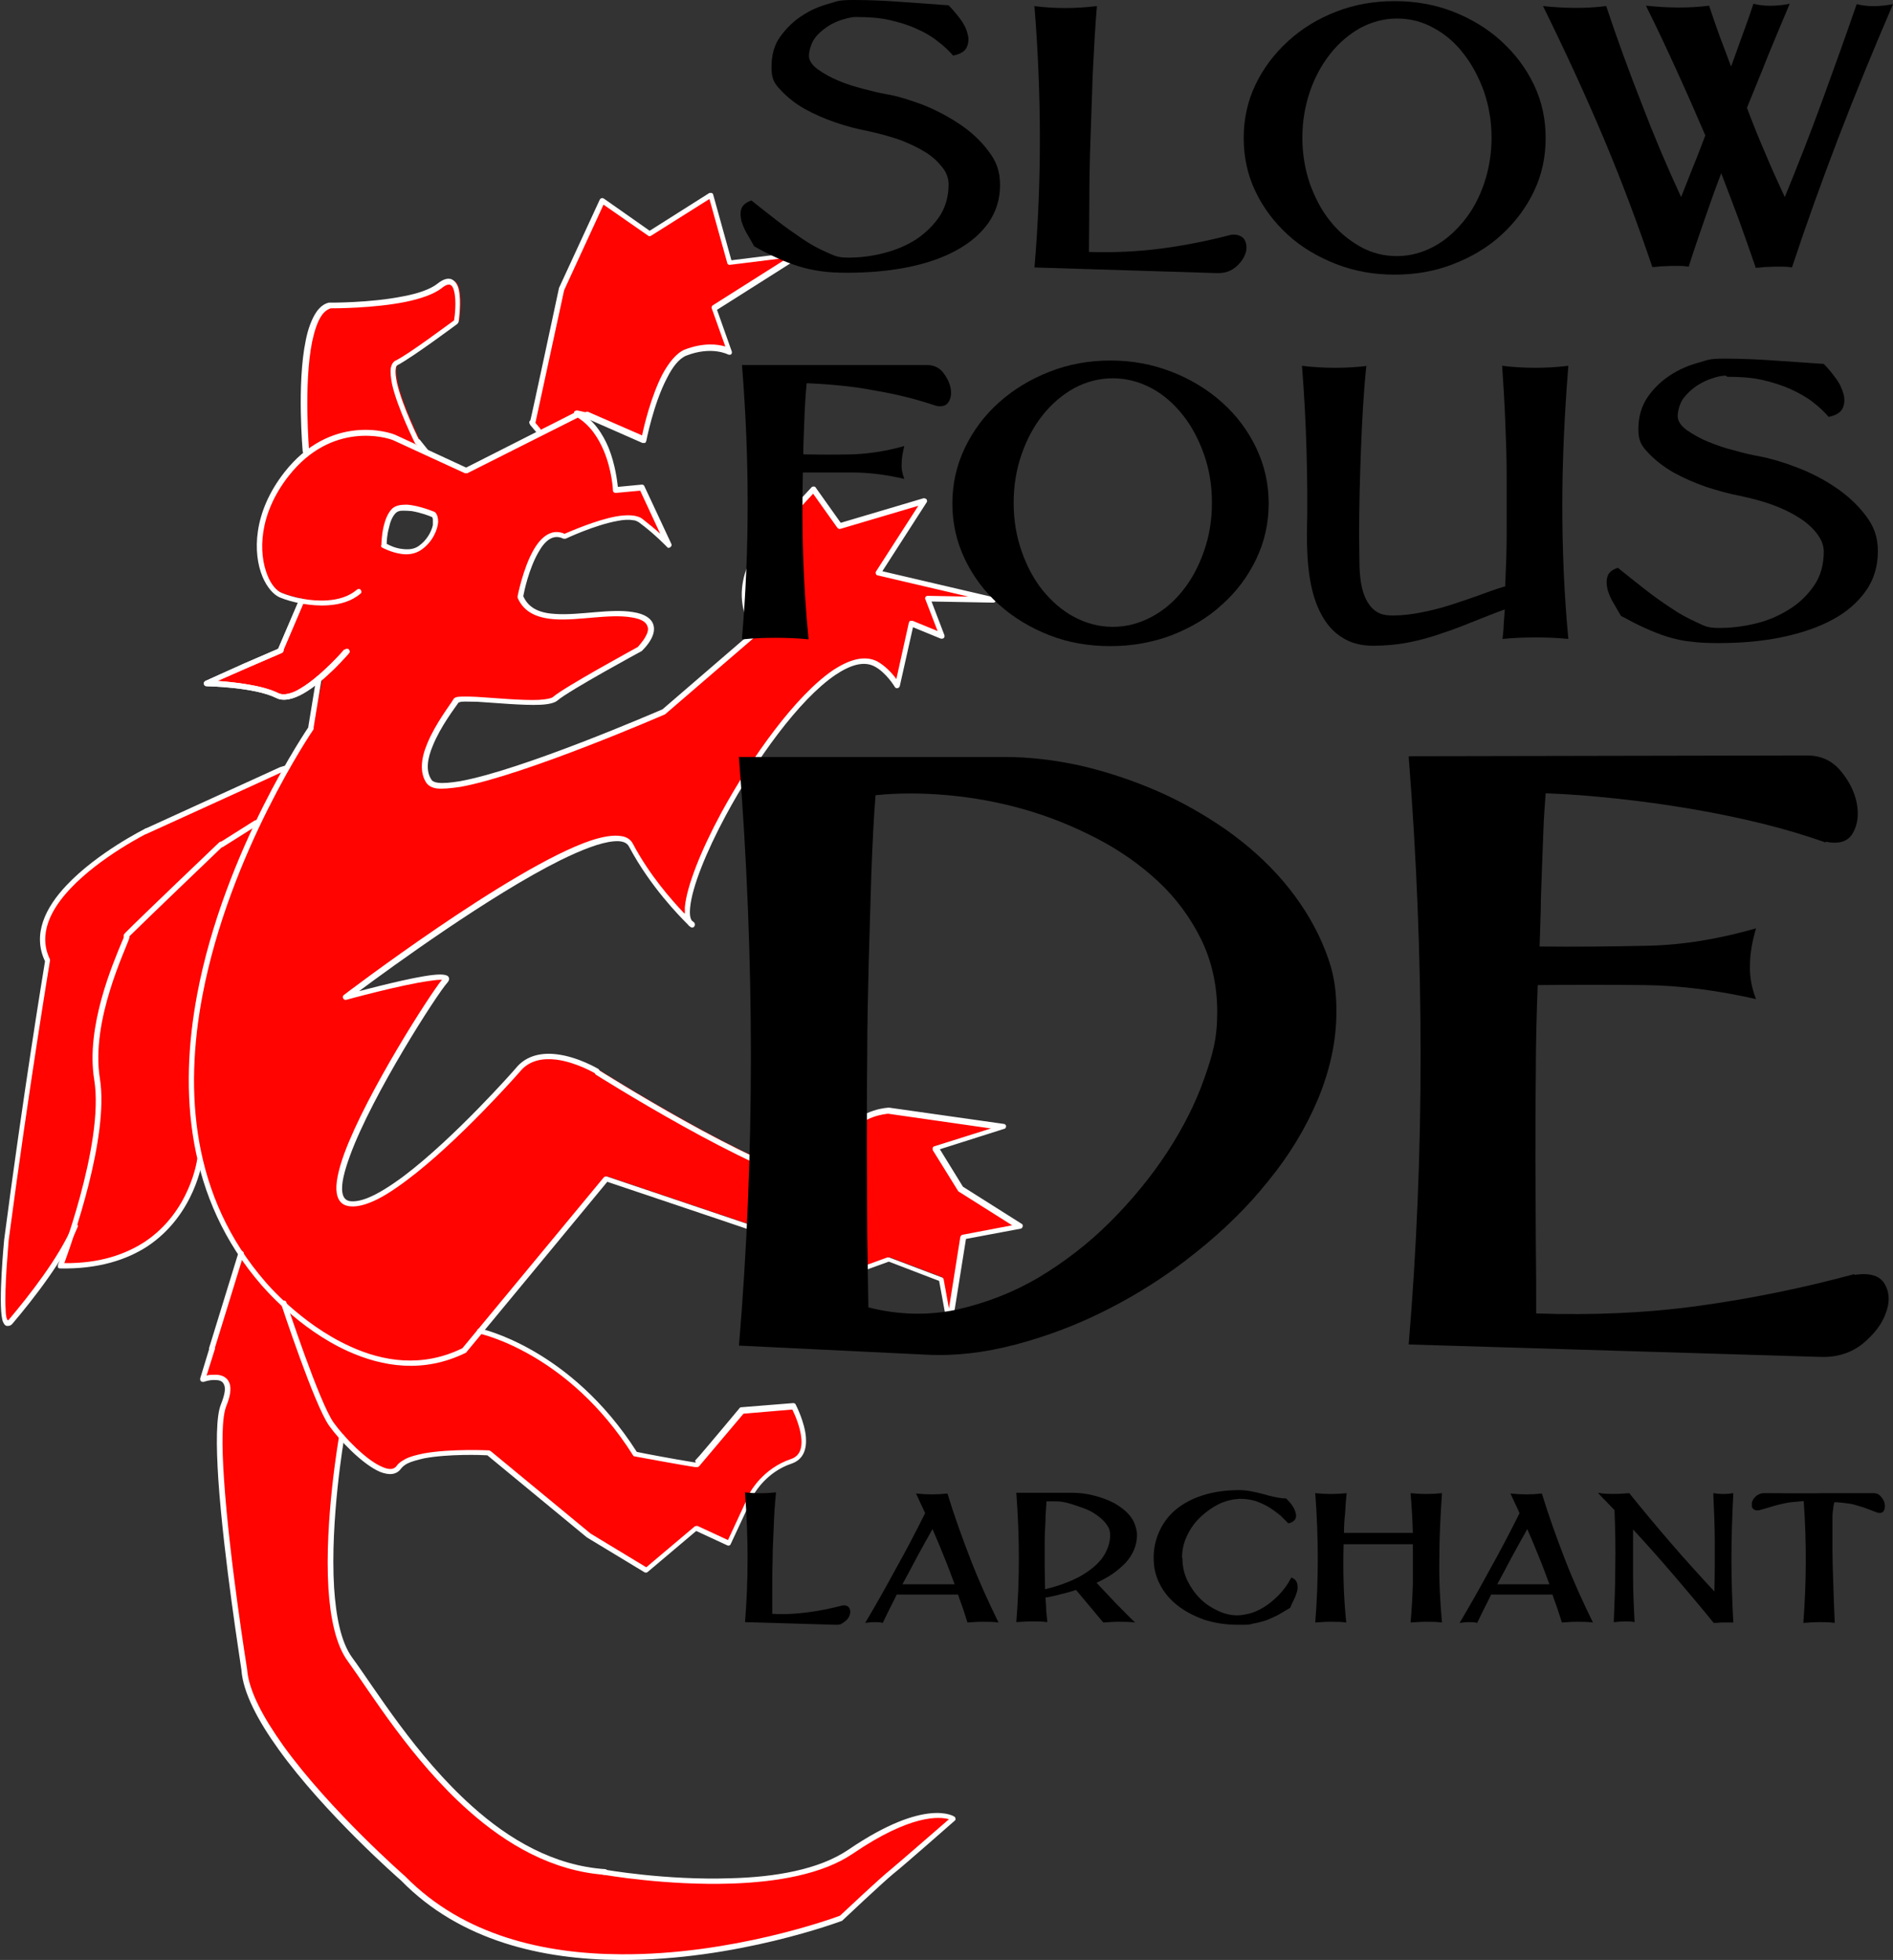 <?xml version="1.0" encoding="UTF-8"?>
<svg id="Layer_1" xmlns="http://www.w3.org/2000/svg" version="1.1" viewBox="0 0 500.3 518.1">
  <rect x="0" y="0" width="500.3" height="518.1" fill="#333333" stroke="none"/>
  <!-- Generator: Adobe Illustrator 29.0.1, SVG Export Plug-In . SVG Version: 2.1.0 Build 192)  -->
  <defs>
    <style>
      .st0 {
        fill: #fff;
      }

      .st0, .st1 {
        fill-rule: evenodd;
      }

      .st1 {
        fill: #ff0400;
      }
    </style>
  </defs>
  <path class="st1" d="M76.2,202.6c3.8-6.7,6.5-10.7,6.5-10.7l2.6-12.8c-1.4,1.7-8.6,5.9-11.6,4.3-5.9-3-18.7-3.2-18.7-3.2l10.2-4.6,9.4-4.1,5.6-13.2c-2.2-.4-4.2-1-5.8-1.6-5.1-2.1-10.2-17.1,1.6-32.1,1.9-2.4,3.8-4.2,5.7-5.7h-.2s-3.1-36.1,6.4-38.5c0,0,22.3.2,29-5.1,6.7-5.3,4.5,9.4,4.5,9.4,0,0-11.8,8.8-15.7,10.9-4,2.1,5.4,21,5.4,21l2,2.5c5,2.3,10.3,4.8,10.3,4.8l19.4-9.8-1.6-2.4c.3-.9,7.6-35.2,7.6-35.2l10.8-23.4,12.5,8.7,16.2-10.3,5,17.9,18.5-2.3-22.6,14.3,4.1,11.6s-4.5-2.5-11.6.2c-7.1,2.7-11.1,23.1-11.1,23.1l-15-6.6h-1.7c8.4,5.7,9,19.4,9,19.4l7-.6,7.1,15.2s-3.2-3.4-7.5-6.5c-4.3-3.2-20.1,4.2-20.1,4.2-8-4-11.7,15.8-11.7,15.8,3.9,9.4,19.8,3.1,29.6,4.8,9.8,1.7,2.1,9,2.1,9,0,0-19.2,10.5-22.4,13.2-3.1,2.7-25.3-1.2-26.3.6-1,1.8-11.7,14.9-7.1,21.4,4.6,6.5,62-18.5,62-18.5l24.5-21.1c-8.4-12.3,2.6-24.2,2.6-24.2l12.5-13.5,6.9,9.7,22.4-6.6-12.3,19,30.4,7.1-17.4-.3,3.8,9.8-8.1-3.4-3.7,16.4s-2.4-4-5.8-5.8c-16.2-8.3-55.5,59.5-49,68.5.4.4.6.6.6.6-.2-.2-.5-.4-.6-.6-2.2-2.2-9.9-9.9-15.4-20.3-6.5-12.3-75.3,40.1-75.3,40.1,0,0,29.7-8.1,26.1-4.3-3.6,3.8-37.3,56.7-25.4,58.8,12,2.1,44.7-35.3,44.7-35.3,6.7-8.3,21,.4,21,.4,0,0,65,41.1,64,25.9-1-15.2,12.9-15.7,12.9-15.7l30.3,4.4-17.9,5.6,6.7,10.8,15.6,9.9-14.8,2.8-3.7,23-2.2-11.8-14-5.3-31.4,11.4s18.3-12.1,17.8-12.2c-.4-.1-61.1-20.6-61.1-20.6l-33.5,40.5c3.8,1,25.5,7.6,41.3,32.7,0,0,16,3,16.3,2.9.3-.1,12-14.2,12-14.2l13.7-1.1s6.4,12.1-.6,14.5c-7.1,2.4-10.3,8.4-10.3,8.4l-6.2,13.3-8.6-4-13.2,11.2-15.2-9.2-26.5-21.9s-20.3-1.1-23.7,3.7c-2.8,4-10.6-2.7-15.3-8.2h0s-8,44.9,2.2,58.8c10.2,13.9,33,53.8,67.4,56.2,0,0,45.3,8.1,65.2-5.4,19.9-13.5,27.1-8.7,27.1-8.7,0,0-13.4,11.8-16.3,14.1-2.9,2.3-13.5,12.3-13.5,12.3,0,0-77,29.1-115.7-10.6,0,0-40.6-35.5-42-55.3,0,0-9.6-59.7-5.5-69.9,4.2-10.2-5.6-6.8-5.6-6.8l2.5-8.2,7.7-25h0c-5.4-8-8.8-16.5-10.9-25.1v.5c0,0-3.7,28.8-36.9,28,0,0,2.2-5.7,4.6-13.6l-1.5,3.2c-3.5,8.3-12.1,19.3-17.5,25.8-.4,1-1.6-2.4-1.4-6.2.5-9.8,1.5-16,1.5-16,5.3-40.2,10.9-73.8,10.9-73.8-8.4-17.2,26-34.2,26-34.2l37.2-17h0ZM101.9,144s5.7,3.3,9.5.6c3.8-2.7,4.9-7.6,3.5-8.8,0,0-7.9-3.4-10.4-.9-2.6,2.4-2.6,9.2-2.6,9.2h0Z"/>
  <path class="st0" d="M74.8,172.1l5.5-12.9c.2-.4,0-.8-.4-.9-.4-.2-.8,0-.9.4l-5.5,12.9c-.2.4,0,.8.4.9.4.2.8,0,.9-.4h0Z"/>
  <polygon class="st0" points="80.3 159.2 79 158.7 73.5 171.5 74.8 172.1 80.3 159.2 80.3 159.2"/>
  <path class="st0" d="M219.9,332.2c-3.8,2.7-16.8,11.4-16.8,11.4-.3.2-.4.6-.2.9.2.3.5.5.9.3l31.1-11.3,13.3,5.1,2.1,11.4c0,.3.4.6.7.6.3,0,.6-.3.7-.6l3.6-22.5,14.4-2.7c.3,0,.5-.3.6-.6,0-.3,0-.6-.3-.7l-15.5-9.8-6.1-9.9,17-5.4c.3,0,.5-.4.5-.7s-.3-.6-.6-.6l-30.3-4.3s0,0-.1,0c0,0-7.2.2-11.1,5.9-1.7,2.4-2.8,5.8-2.5,10.6,0,.7,0,1.3-.4,1.7-.4.5-.9.7-1.7.9-.9.1-2.1,0-3.4-.1-16.1-2.7-57.5-28.9-57.5-28.9-.3-.2-.8-.1-1,.2-.2.3-.1.8.2,1,0,0,41.8,26.4,58,29.1,1.8.3,3.3.3,4.5,0,.9-.2,1.5-.7,2-1.3.5-.6.7-1.5.6-2.6-.3-4.4.7-7.5,2.2-9.6,3.3-4.8,9.3-5.2,9.9-5.3,0,0,27.2,3.9,27.2,3.9l-14.9,4.7c-.2,0-.4.2-.5.4,0,.2,0,.4,0,.6l6.7,10.8c0,0,.1.2.2.2l14.1,8.9-13.1,2.5c-.3,0-.5.3-.6.6l-3,18.9-1.4-7.7c0-.2-.2-.4-.4-.5l-14-5.3c-.2,0-.3,0-.5,0l-25.8,9.4c4.6-3.1,10.9-7.3,12.6-8.6.4-.3.6-.5.6-.6.1-.3,0-.5,0-.6,0-.2-.2-.3-.4-.4-.4-.1-61.1-20.6-61.1-20.6-.3,0-.6,0-.8.2l-37.4,45.2c-10.6,5.2-21,3.5-29.7-.5-13.2-6-22.4-17.1-22.4-17.1,0,0,0,0,0,0-19.5-22.5-21.4-50.3-16.6-75.6,7.2-38,29.3-70.3,29.3-70.3.2-.3.1-.8-.2-1-.3-.2-.8-.1-1,.2,0,0-22.3,32.5-29.5,70.8-4.8,25.6-2.9,53.9,17,76.8.3.3,9.6,11.5,22.9,17.5,9.1,4.1,19.9,5.9,31.1.4,0,0,.2-.1.2-.2,0,0,33.6-40.6,37.2-45,5.1,1.7,51.4,17.3,59.5,20.1h0Z"/>
  <path class="st0" d="M82.9,192.2l2.1-12.8c0-.4-.2-.8-.6-.8-.4,0-.8.2-.8.6l-2.1,12.8c0,.4.2.8.6.8.4,0,.8-.2.8-.6h0Z"/>
  <path class="st0" d="M180.7,241.3c-3.2-3.4-9-9.9-13.4-18.2-.6-1.2-1.7-1.9-3.2-2.1-2-.3-4.7.1-8,1.2-21,7.1-65.2,40.8-65.2,40.8-.3.2-.4.6-.2.9.1.3.5.5.8.4,0,0,14.5-4,22-5,1.2-.2,2.3-.3,3-.3,0,0,.2,0,.3,0-3,3.6-19.8,29.7-25.8,45.9-1.6,4.4-2.4,8.1-2,10.5.3,1.9,1.3,3.1,3,3.4,1.5.3,3.4,0,5.5-.8,3-1.1,6.4-3.3,10-6,13.8-10.3,29.9-28.7,29.9-28.7,0,0,0,0,0,0,2.5-3.1,6.1-3.6,9.6-3.2,5.4.7,10.4,3.7,10.4,3.7.3.2.8,0,1-.2.2-.3,0-.8-.2-1,0,0-5.3-3.2-11-3.9-3.9-.5-8.1.2-10.9,3.7-.4.5-16.2,18.4-29.6,28.5-3.5,2.6-6.8,4.7-9.6,5.8-1.8.7-3.4,1-4.7.8-1.1-.2-1.7-1-1.9-2.2-.4-2.2.5-5.7,2-9.8,6-16.4,23.2-43,25.7-45.7.6-.7.6-1.2.3-1.6-.1-.2-.3-.3-.6-.4-.3-.1-.9-.2-1.6-.2-4.3,0-15.6,2.9-21.4,4.4,8.6-6.4,34.7-25.4,53.2-34.6,5.7-2.8,10.6-4.7,14.1-5,2-.2,3.5.2,4.1,1.5,5.6,10.5,13.3,18.3,15.5,20.5.2.3.5.5.8.7.3.2.7.1.9-.2.2-.3.2-.7,0-1,0,0-.2-.2-.6-.5-.2-.2-.3-.5-.4-.8-.2-.7-.2-1.6-.1-2.7.5-5.4,4.2-14.6,9.4-24.3,7.9-14.7,19.4-30.7,29-37.2,3.9-2.6,7.4-3.7,10.2-2.3,3.2,1.6,5.5,5.5,5.5,5.5.1.2.4.4.7.3.3,0,.5-.3.6-.5l3.5-15.6,7.3,3c.3.1.6,0,.8-.1.2-.2.3-.5.2-.8l-3.4-8.9,16.3.3c.4,0,.7-.3.7-.6,0-.4-.2-.7-.5-.8l-29.5-6.9,11.7-18.2c.2-.2.1-.6,0-.8-.2-.2-.5-.3-.8-.3l-21.9,6.5-6.6-9.3c-.1-.2-.3-.3-.5-.3-.2,0-.4,0-.6.2l-12.5,13.5s-11.1,12-3,24.6l-23.9,20.6c-2.1.9-37,16-53.5,19-2.5.4-4.5.6-5.9.4-.7-.1-1.3-.3-1.6-.7-1.7-2.4-1.1-5.8.3-9.1,2.1-5.2,6-10.2,6.8-11.4,0,0,.4-.1.7-.2,1-.1,2.4,0,4.2,0,5,.3,12.1,1,16.7.8,2.2-.1,3.8-.5,4.5-1.1,3.1-2.7,22.3-13.1,22.3-13.1,0,0,.1,0,.1-.1,0,0,1.5-1.4,2.4-3.1.7-1.3,1-2.7.5-4-.5-1.3-2-2.6-5.3-3.1-5.9-1-14,.9-20.4.5-3.9-.2-7.1-1.3-8.6-4.7.2-1.2,1.5-7.3,4-11.6,1.6-2.9,3.8-5,6.6-3.6.2,0,.4,0,.6,0,0,0,7.6-3.6,13.7-4.7,1.5-.3,2.9-.4,4-.2.7,0,1.2.3,1.7.6,4.2,3.1,7.4,6.5,7.4,6.5.2.3.6.3.9,0,.3-.2.4-.6.2-.9l-7.1-15.2c-.1-.3-.4-.4-.7-.4l-6.3.6c-.2-1.7-.7-5.9-2.4-10.2-1.5-3.7-4-7.5-7.8-9.7-.2-.1-.5-.1-.7,0l-29.2,14.8c-2.3-1.1-16.9-7.8-18.6-8.6-1.9-.9-17.3-5.6-29.4,9.8-8.4,10.7-8.4,21.5-5.8,27.7,1.2,2.8,2.9,4.7,4.5,5.4,3.1,1.3,8.1,2.4,12.8,2.1,3.2-.2,6.3-1.1,8.6-3.1.3-.2.3-.7,0-1-.2-.3-.7-.3-1,0-2.1,1.8-4.9,2.6-7.8,2.8-4.5.3-9.2-.8-12.1-2-1.4-.6-2.8-2.3-3.7-4.6-2.4-5.9-2.4-16.1,5.6-26.3,11.4-14.5,25.9-10.2,27.7-9.4,1.9.9,18.9,8.7,18.9,8.7.2,0,.4,0,.6,0l29.2-14.7c3.4,2.1,5.5,5.5,6.9,8.8,2.2,5.3,2.4,10.4,2.4,10.4,0,.2,0,.4.2.5.1.1.3.2.5.2l6.5-.6,5.3,11.4c-1.3-1.2-3-2.6-4.8-4-1.4-1-3.9-1.1-6.8-.6-5.5,1-12.2,4-13.7,4.6-3.4-1.5-6.2.8-8.2,4.3-2.8,4.9-4.2,12.2-4.2,12.2,0,.1,0,.3,0,.4,1.7,4,5.4,5.4,9.9,5.7,6.3.4,14.4-1.5,20.2-.5,2.6.4,3.8,1.2,4.2,2.3.4.9,0,1.9-.5,2.8-.7,1.3-1.8,2.4-2,2.7-1.4.8-19.4,10.6-22.4,13.2-.2.2-.5.3-.9.4-.7.2-1.7.3-2.8.4-4.6.2-11.6-.5-16.6-.8-2.2-.1-4-.1-4.9,0-.7.1-1.1.4-1.2.7-.6,1.1-4.7,6.3-6.9,11.7-1.6,3.8-2.1,7.7-.1,10.5.5.6,1.3,1.1,2.5,1.3,1.5.2,3.7,0,6.4-.4,17.1-3.1,53.9-19.1,53.9-19.1,0,0,.1,0,.2-.1l24.5-21.1c.3-.2.3-.6.1-.9-8.1-11.9,2.6-23.4,2.6-23.4l11.9-12.9,6.4,9c.2.2.5.4.8.3l20.6-6.1-11.2,17.4c-.1.2-.1.4,0,.6,0,.2.3.4.5.4l23.9,5.6-10.7-.2c-.2,0-.5.1-.6.3-.1.2-.2.4,0,.7l3.2,8.3-6.6-2.7c-.2,0-.4,0-.6,0-.2,0-.3.3-.4.5l-3.3,14.9c-1-1.4-2.9-3.5-5.1-4.7-3.2-1.6-7.2-.6-11.7,2.4-9.7,6.6-21.4,22.8-29.5,37.7-5.4,10-9.1,19.4-9.6,24.9,0,.6,0,1.2,0,1.7h0Z"/>
  <path class="st0" d="M91,171.7s-6,7-11.6,10.3c-1.1.7-2.3,1.2-3.3,1.4-.9.2-1.8.2-2.6-.2-4.2-2.1-11.8-2.9-16-3.2l7.5-3.3,9.5-4.1c.4-.2.5-.6.4-.9-.2-.4-.6-.5-.9-.4l-9.5,4.1s0,0,0,0l-10.2,4.6c-.3.1-.5.5-.4.8,0,.3.3.6.7.6,0,0,12.6.2,18.4,3.1,1.9,1,4.6.3,7.2-1.2,5.8-3.3,12-10.6,12-10.6.3-.3.2-.7,0-1-.3-.3-.7-.2-1,0h0Z"/>
  <path class="st0" d="M91,171.7s-6,7-11.6,10.3c-1.1.7-2.3,1.2-3.3,1.4-.9.2-1.8.2-2.6-.2-4.2-2.1-11.8-2.9-16-3.2l7.5-3.3,9.5-4.1c.4-.2.5-.6.4-.9-.2-.4-.6-.5-.9-.4l-9.5,4.1s0,0,0,0l-10.2,4.6c-.3.1-.5.5-.4.8,0,.3.3.6.7.6,0,0,12.6.2,18.4,3.1,1.9,1,4.6.3,7.2-1.2,5.8-3.3,12-10.6,12-10.6.3-.3.2-.7,0-1-.3-.3-.7-.2-1,0h0Z"/>
  <path class="st0" d="M100.7,144.2c0,.3.1.5.4.6,0,0,2.2,1.2,4.8,1.6,1.8.3,3.8.1,5.5-1.1,2.9-2,4.3-5.3,4.4-7.4,0-1.1-.3-2-.8-2.5,0,0-.1,0-.2-.1,0,0-4-1.7-7.3-1.9-1.6,0-3,.2-3.9,1.1-1.1,1.1-1.8,2.9-2.2,4.6-.6,2.5-.6,5-.6,5h0ZM102.2,143.8c0-.8.1-2.5.6-4.3.3-1.5.9-3,1.8-3.9.4-.4,1-.6,1.7-.6.8,0,1.6,0,2.5.1,2.4.4,4.8,1.3,5.4,1.6.1.1.2.4.2.6,0,.4,0,.9,0,1.5-.4,1.8-1.6,4-3.7,5.5-1.4,1-3,1-4.5.8-1.7-.2-3.2-.9-3.9-1.3h0Z"/>
  <path class="st0" d="M154.8,110.5l15,6.6c.2,0,.4,0,.6,0,.2,0,.3-.3.4-.5,0,0,1.9-9.9,5.5-16.7,1.4-2.8,3.1-5.1,5.1-5.9,6.7-2.6,11-.3,11-.3.3.1.6.1.8,0,.2-.2.3-.5.2-.8l-3.9-11,22.1-14c.3-.2.4-.5.3-.8-.1-.3-.4-.5-.8-.5l-17.8,2.2-4.8-17.3c0-.2-.2-.4-.4-.5-.2,0-.4,0-.6,0l-15.8,10-12.1-8.5c-.2-.1-.4-.2-.6-.1-.2,0-.4.2-.5.4l-10.8,23.4s0,0,0,.1c0,0-7.3,34.2-7.6,35.1-.1.4.1.8.5.9.4.1.8-.1.9-.5.2-.8,7.2-33.4,7.6-35.1l10.4-22.6,11.8,8.2c.2.2.5.2.8,0l15.4-9.7,4.7,16.9c0,.3.4.6.8.5l15.3-1.9-19.9,12.6c-.3.2-.4.5-.3.8l3.6,10.1c-2-.6-5.7-1.1-10.7.8-2.2.9-4.2,3.4-5.9,6.5-3,5.8-4.9,13.7-5.4,16.2l-14.2-6.2c-.4-.2-.8,0-.9.4-.2.4,0,.8.4.9h0Z"/>
  <path class="st0" d="M155.3,109.1l-2.7-.6c-.4,0-.8.1-.9.5,0,.4.1.8.5.9l2.7.6c.4,0,.8-.1.9-.5,0-.4-.1-.8-.5-.9h0Z"/>
  <path class="st0" d="M140.1,112.3l1.6,1.9c.2.3.7.3,1,0,.3-.2.3-.7,0-1l-1.6-1.9c-.2-.3-.7-.3-1-.1-.3.2-.3.7,0,1h0Z"/>
  <path class="st0" d="M183.9,386.6c-.3,0-.8-.1-1.4-.2-3.8-.6-12.4-2.2-14.2-2.6-17.6-27.6-41.4-32.6-41.4-32.6-.4,0-.8.2-.8.5,0,.4.2.8.5.8,0,0,23.5,4.9,40.7,32.2.1.2.3.3.5.3,0,0,13,2.4,15.8,2.8.4,0,.6,0,.7,0,.1,0,.2,0,.2,0,0,0,.3-.2.6-.6,1.9-2.2,10-11.9,11.4-13.5l12.9-1.1c.6,1.2,2.1,4.5,2.4,7.7.2,2.3-.3,4.6-2.8,5.4-7.4,2.5-10.7,8.7-10.7,8.7,0,0,0,0,0,0l-5.9,12.7-8-3.7c-.2-.1-.5,0-.8.1l-12.8,10.8-14.7-8.9c-1.1-.9-26.4-21.8-26.4-21.8-.1,0-.3-.2-.4-.2,0,0-10.1-.5-17.3.8-1.9.4-3.6.8-4.9,1.5-.9.5-1.7,1-2.2,1.7-.8,1.2-2.2,1.1-3.8.4-4.4-1.8-10.3-8.1-12.9-11.7-3.8-5.3-12.5-31.8-12.5-31.8-.1-.4-.5-.6-.9-.5-.4.1-.6.5-.5.9,0,0,8.8,26.8,12.7,32.2,2.7,3.8,8.9,10.3,13.5,12.2,2.3.9,4.3.8,5.5-.9.4-.5.9-.9,1.6-1.3,1.2-.6,2.8-1,4.5-1.4,6.4-1.2,15.2-.9,16.7-.8l26.3,21.7s0,0,0,0l15.2,9.2c.3.2.6.1.8,0l12.9-10.9,8.2,3.8c.4.2.8,0,.9-.3l6.2-13.3c.2-.3,3.3-5.8,9.9-8,3.2-1.1,4-3.9,3.8-6.9-.3-4.1-2.7-8.7-2.7-8.7-.1-.3-.4-.4-.7-.4l-13.7,1.1c-.2,0-.4.1-.5.3,0,0-7.5,9-10.6,12.6-.5.5-.9,1-1.1,1.2h0Z"/>
  <path class="st0" d="M89.6,379.8s-3.9,22.1-2.8,40.1c.5,7.9,2,15,5.1,19.2,6.1,8.4,16.8,26.1,31.9,39.5,10.1,9,22.2,16,36.1,17,.4,0,.7-.3.8-.7,0-.4-.3-.7-.7-.8-13.6-.9-25.4-7.8-35.2-16.6-14.9-13.3-25.6-31-31.7-39.3-3-4.1-4.3-10.9-4.8-18.5-1.1-17.9,2.7-39.8,2.7-39.8,0-.4-.2-.8-.6-.8-.4,0-.8.2-.8.6h0Z"/>
  <path class="st0" d="M159.7,495.6s16.4,2.9,33.8,2.3c11.7-.4,23.8-2.4,31.9-7.9,15.4-10.5,23-9.8,25.4-9.1-3,2.6-13,11.3-15.4,13.3-2.8,2.2-12.3,11.2-13.4,12.2-2.1.8-28.7,10.4-57.9,10.2-20.2-.1-41.6-4.9-57-20.6,0,0,0,0,0,0,0,0-19.8-17.3-32.2-34.5-5.2-7.3-9.2-14.5-9.6-20.3,0,0,0,0,0,0,0,0-4.7-29.2-6.1-50.2-.6-8.9-.6-16.3.6-19.3,1.4-3.4,1.3-5.4.6-6.6-.7-1.2-2-1.7-3.4-1.7-.8,0-1.7,0-2.4.2l2.2-7c.1-.4,0-.8-.5-.9-.4-.1-.8,0-.9.5l-2.5,8.2c0,.3,0,.5.2.7.2.2.5.2.7.2,0,0,1.6-.6,3.1-.5.9,0,1.8.2,2.2,1,.6,1,.4,2.6-.7,5.4-1.3,3.1-1.3,10.8-.7,19.9,1.4,20.7,6,49.3,6.1,50.3.4,6,4.4,13.5,9.8,21,12.2,17,31.7,34.1,32.4,34.7,15.6,16,37.4,20.9,57.9,21,30.7.2,58.5-10.3,58.5-10.3,0,0,.2,0,.2-.1,0,0,10.5-9.9,13.4-12.3,2.9-2.3,16.3-14.1,16.3-14.1.2-.1.3-.4.2-.6,0-.2-.1-.4-.3-.5,0,0-7.5-5.2-27.9,8.7-7.9,5.4-19.7,7.3-31.1,7.6-17.3.6-33.5-2.3-33.5-2.3-.4,0-.8.2-.8.6,0,.4.2.8.6.8h0Z"/>
  <path class="st0" d="M32.7,247.8c-.1.3-.3.8-.5,1.2-2.3,5.6-9.6,22.4-7.3,36.4,2.8,17.1-9.6,49-9.6,49,0,.2,0,.5,0,.6.1.2.3.3.6.3,10.1.2,17.6-2.3,23-5.8,12.7-8.4,14.6-22.8,14.6-22.8,0-.4-.2-.7-.6-.8-.4,0-.7.2-.8.6,0,0-1.8,13.8-13.9,21.8-5.1,3.3-11.9,5.7-21.2,5.6,2-5.5,11.9-33.2,9.4-48.8-2.5-15.4,7-34.4,7.8-37.2,0-.1,0-.3,0-.4h0c3.2-3.2,24.7-23.8,24.7-23.8.3-.3.3-.7,0-1-.3-.3-.7-.3-1,0,0,0-21.5,20.5-24.7,23.8-.4.4-.5.6-.5.6,0,.1,0,.3,0,.3,0,0,0,.2,0,.3h0Z"/>
  <path class="st0" d="M58.9,223.9l9.2-5.8c.3-.2.4-.6.2-1-.2-.3-.6-.4-1-.2l-9.2,5.8c-.3.2-.4.6-.2,1,.2.3.6.4,1,.2h0Z"/>
  <path class="st0" d="M1.9,348.9c0-.2-.1-.4-.2-.6-.1-.5-.2-1.2-.2-1.9-.4-6,.8-18.1.8-18.6,5.3-40.1,10.9-73.8,10.9-73.8,0-.1,0-.3,0-.4-3.2-6.6.2-13.2,5.4-18.7,8-8.5,20.3-14.6,20.3-14.6.4-.2.5-.6.3-.9-.2-.4-.6-.5-.9-.3,0,0-12.5,6.2-20.7,14.9-5.6,5.9-9.1,13-5.7,20.1-.5,3-5.8,35.3-10.8,73.6,0,0,0,0,0,0,0,0-1.6,16.5-.5,21.1.1.5.3.9.5,1.2.2.3.5.5.8.5.4,0,.9,0,1.4-.6,5.6-6.6,13.7-17,17.2-25.5.2-.4,0-.8-.4-.9-.4-.2-.8,0-.9.4-3.5,8.4-11.5,18.6-17,25.1h0Z"/>
  <path class="st0" d="M38.8,220.4s34.5-15.7,35.7-16.3l1-.3c.4-.1.6-.5.4-.9-.1-.4-.5-.6-.9-.4l-1,.3s0,0,0,0l-35.7,16.3c-.4.2-.5.6-.4.9.2.4.6.5.9.4h0Z"/>
  <path class="st0" d="M81.7,119.2s-1.5-17.6.8-28.9c.6-2.8,1.4-5.3,2.5-6.9.7-1,1.5-1.6,2.4-1.9,1.1,0,11.4,0,19.8-1.7,3.9-.8,7.4-2,9.5-3.6.6-.5,1.1-.8,1.5-.9.3-.1.6-.1.8,0,.5.2.8.8,1,1.6.7,2.6.2,6.7,0,7.8-1.7,1.2-11.8,8.8-15.4,10.6-.7.3-1.1,1-1.3,1.9-.2,1.1,0,2.6.3,4.3,1.4,6.3,6.1,15.7,6.1,15.7.2.3.6.5.9.3.3-.2.5-.6.3-.9,0,0-4.6-9.2-6-15.4-.3-1.5-.5-2.8-.3-3.8,0-.4.2-.8.5-.9,4-2.1,15.8-10.9,15.8-10.9.1-.1.2-.3.3-.5,0,0,.8-5.5,0-8.7-.3-1.3-1-2.2-1.9-2.6-.9-.3-2.1-.1-3.7,1.2-1.9,1.5-5.2,2.6-8.9,3.3-8.8,1.8-19.6,1.7-19.6,1.7,0,0-.1,0-.2,0-1.3.3-2.4,1.2-3.3,2.5-1.2,1.8-2.2,4.4-2.8,7.5-2.4,11.5-.8,29.3-.8,29.3,0,.4.4.7.8.6.4,0,.7-.4.6-.8h0Z"/>
  <path class="st0" d="M110,117.3l2,2.5c.2.3.7.3,1,0,.3-.2.3-.7,0-1l-2-2.5c-.2-.3-.7-.3-1-.1-.3.2-.3.7,0,1h0Z"/>
  <path class="st0" d="M56.7,356.6l7.7-25c.1-.4,0-.8-.5-.9-.4-.1-.8,0-.9.5l-7.7,25c-.1.4,0,.8.5.9.4.1.8,0,.9-.5h0Z"/>
  <path d="M196.9,394.6c.9,11.8.9,23.2,0,34.2l24,.7c.6,0,1.2,0,1.7-.4.5-.3.9-.6,1.3-1,.3-.4.6-.8.7-1.3.1-.5.2-.9,0-1.3,0-.4-.3-.7-.6-.9-.3-.2-.8-.3-1.4-.2h0c-3,.8-6,1.4-9.1,1.8-3,.4-6.2.6-9.4.4,0-2,0-4.3,0-6.8,0-2.5,0-5.1.1-7.9,0-2.8.2-5.6.3-8.6.1-3,.3-5.9.6-8.8-2.8.3-5.5.3-8.3,0h0Z"/>
  <path d="M228.7,429c.8-.1,1.6-.2,2.4-.2s1.5,0,2.2.2c.6-1.2,1.2-2.5,1.8-3.7.6-1.2,1.3-2.5,1.9-3.8h16.2c.4,1.3.9,2.5,1.3,3.7.4,1.2.8,2.5,1.2,3.7,1.3-.1,2.7-.2,4-.2s2.8,0,4.2.2c-2.7-5.5-5.2-11-7.4-16.7-2.2-5.7-4.3-11.5-6.1-17.4-2.7.3-5.5.3-8.3,0,.4.9.8,1.7,1.2,2.6.4.8.8,1.7,1.2,2.6-2.5,5-5.1,10-7.8,14.8-2.6,4.8-5.3,9.6-8.1,14.3h0ZM246.4,404.1c1.1,2.5,2.1,4.9,3.1,7.4,1,2.4,1.9,4.9,2.8,7.3h-13.8c1.3-2.4,2.6-4.8,3.9-7.3,1.3-2.4,2.7-4.9,4.1-7.4h0Z"/>
  <path d="M291.7,428.9c1.3-.1,2.6-.2,4-.2s2.8,0,4.3.2c-1.8-1.7-3.5-3.5-5.2-5.2-1.7-1.8-3.3-3.5-5-5.3,1.5-.7,3-1.5,4.3-2.4,1.3-.9,2.4-1.9,3.4-2.9.9-1,1.7-2.2,2.2-3.4.5-1.2.8-2.5.8-3.9s-.6-3.5-1.7-4.9c-1.1-1.4-2.5-2.5-4.2-3.5-1.7-.9-3.6-1.6-5.6-2.1-2-.5-3.9-.7-5.7-.7h-14.7c.9,11.8.9,23.2,0,34.2,1.4-.1,2.8-.2,4.1-.2s2.7,0,4.1.2c-.1-1-.2-2.1-.3-3.1,0-1.1-.1-2.2-.2-3.4,1.4-.2,2.7-.5,4.1-.9,1.4-.3,2.7-.7,4-1.1,1.2,1.4,2.4,2.9,3.6,4.3,1.2,1.4,2.3,2.8,3.5,4.2h0ZM276.8,396.9c.9-.1,1.9,0,3.1,0,1.2.1,2.4.4,3.6.8,1.2.4,2.5.8,3.7,1.3,1.2.5,2.3,1.2,3.2,1.9s1.7,1.5,2.2,2.3c.6.8.8,1.7.8,2.6,0,1.7-.5,3.3-1.3,4.8-.8,1.5-2,2.8-3.5,4-1.5,1.2-3.3,2.3-5.4,3.2-2.1.9-4.4,1.7-7,2.3,0-2-.1-4-.1-6,0-2,0-4.1,0-6.1,0-2,.1-3.9.2-5.8,0-1.9.2-3.7.3-5.4h0Z"/>
  <path d="M312.4,411.8c0-2.2.5-4.2,1.4-6,.9-1.9,2.1-3.5,3.6-4.9,1.5-1.4,3.1-2.5,4.9-3.4,1.8-.8,3.5-1.2,5.3-1.3,1.6,0,3,.2,4.3.6,1.3.5,2.5,1,3.6,1.7,1.1.7,2,1.4,2.9,2.1.8.8,1.5,1.5,2.1,2.1.9-.2,1.5-.6,1.8-1.1s.3-1.1.1-1.8c-.2-.7-.5-1.3-1-2-.5-.7-1-1.2-1.5-1.7-1.1,0-2.1-.2-3.1-.4-1-.2-2.1-.5-3.1-.8-1.1-.3-2.1-.5-3.1-.7-1-.2-2.1-.3-3.1-.3-3.7,0-6.9.5-9.7,1.4-2.8.9-5.2,2.2-7.1,3.8-1.9,1.6-3.3,3.5-4.3,5.7-1,2.2-1.5,4.5-1.5,7s.5,4.8,1.6,6.9c1.1,2.2,2.6,4,4.6,5.6,2,1.6,4.3,2.8,7,3.8,2.7.9,5.8,1.4,9.1,1.4s2.7,0,3.9-.3c1.2-.2,2.3-.5,3.3-.8,1.1-.4,2.1-.9,3.2-1.4,1.1-.6,2.2-1.3,3.4-2,.2-.6.5-1.2.9-2,.4-.8.7-1.6.9-2.3.2-.8.2-1.5,0-2.2-.2-.7-.7-1.2-1.5-1.5-1,1.9-2.2,3.5-3.4,4.7-1.3,1.3-2.5,2.3-3.8,3.1-1.3.8-2.6,1.4-3.8,1.7-1.2.3-2.3.5-3.3.5-1.7,0-3.4-.4-5.1-1.2-1.7-.8-3.3-1.8-4.7-3.2-1.4-1.4-2.5-3-3.4-4.8-.9-1.9-1.3-3.9-1.3-6h0Z"/>
  <path d="M372.9,428.9c1.4-.1,2.8-.2,4.1-.2s2.7,0,4.1.2c-.5-5.5-.8-11.1-.7-16.8,0-5.7.3-11.5.7-17.4-2.8.3-5.5.3-8.3,0,.3,3.6.5,7.1.6,10.5h-18.2c0-1.7.1-3.5.3-5.2.1-1.8.2-3.5.4-5.3-2.8.3-5.5.3-8.3,0,.9,11.8.9,23.2,0,34.2,1.4-.1,2.8-.2,4.1-.2s2.7,0,4.1.2c-.7-6.7-.9-13.6-.7-20.7h18.3c0,3.6,0,7.1,0,10.5-.1,3.4-.3,6.8-.6,10.2h0Z"/>
  <path d="M385.8,429c.8-.1,1.6-.2,2.4-.2.8,0,1.5,0,2.2.2.6-1.2,1.2-2.5,1.8-3.7.6-1.2,1.3-2.5,1.9-3.8h16.2c.4,1.3.9,2.5,1.3,3.7.4,1.2.8,2.5,1.2,3.7,1.3-.1,2.7-.2,4-.2s2.8,0,4.2.2c-2.7-5.5-5.2-11-7.4-16.7-2.2-5.7-4.3-11.5-6.1-17.4-2.7.3-5.5.3-8.3,0,.4.9.8,1.7,1.2,2.6.4.8.8,1.7,1.2,2.6-2.5,5-5.1,10-7.8,14.8-2.6,4.8-5.3,9.6-8.1,14.3h0ZM403.6,404.1c1.1,2.5,2.1,4.9,3.1,7.4,1,2.4,1.9,4.9,2.8,7.3h-13.8c1.3-2.4,2.6-4.8,3.9-7.3,1.3-2.4,2.7-4.9,4.1-7.4h0Z"/>
  <path d="M426.7,428.8c.9-.1,1.8-.2,2.6-.2s1.8,0,2.7.2c-.2-4-.4-8-.4-12.1,0-4.1,0-8.2,0-12.4,3.9,4.2,7.6,8.4,11.1,12.5,3.5,4.1,6.9,8.1,10.2,12.2.7,0,1.3,0,2-.1.7,0,1.4,0,2.2,0,.2,0,.4,0,.5,0,.2,0,.3,0,.5,0-.3-5.5-.5-11.1-.5-16.8,0-5.7.2-11.5.5-17.4-1.7.3-3.5.3-5.3,0,.2,4.5.4,8.9.4,13.2,0,4.3,0,8.6-.1,12.8-3.9-4.2-7.8-8.5-11.5-12.8-3.7-4.3-7.4-8.7-11-13.2-1.2.1-2.6.2-4,.2s-2.8,0-4.3-.3c.7.8,1.5,1.6,2.2,2.3.7.7,1.4,1.5,2.2,2.3.2,5.1.3,10.1.2,15,0,4.9-.2,9.8-.4,14.6h0Z"/>
  <path d="M476.7,429c1.4-.1,2.8-.2,4.1-.2s2.7,0,4.1.2c-.2-4.2-.3-7.9-.4-10.9-.1-3.1-.2-5.7-.2-7.9,0-2.2,0-4,0-5.5,0-1.4,0-2.6,0-3.6,0-1,.1-1.7.2-2.3,0-.6.2-1.2.3-1.7,1.3,0,2.4.2,3.4.3.9.1,1.8.3,2.7.6.8.2,1.7.5,2.5.8.8.3,1.8.7,2.9,1.1h0c.8.1,1.3,0,1.6-.6.3-.5.3-1.1.2-1.8-.1-.7-.5-1.3-1-1.9-.5-.6-1.1-.9-2-.9h-13.7c0,.1-15.1,0-15.1,0-.6,0-1.1.1-1.6.4-.5.2-.8.6-1.1.9-.3.4-.5.8-.6,1.2,0,.4,0,.8,0,1.1.1.3.3.6.7.8.3.2.8.2,1.3.1h0c1.1-.3,2.2-.6,3.1-.9.9-.3,1.8-.5,2.6-.7.9-.2,1.8-.4,2.7-.5.9-.1,2.1-.2,3.3-.3.8,11.1.7,21.8-.1,32.2h0Z"/>
  <path d="M196.3,169c2.9-.3,5.9-.4,8.7-.4s5.8.1,8.7.4c-1.4-14.3-1.9-29-1.5-44.1,4.3,0,8.7,0,13.1,0,4.4,0,9,.6,13.7,1.7-.5-1.3-.8-2.7-.7-4.1,0-1.4.3-3,.7-4.6-4.5,1.3-9,2-13.4,2.2-4.4.1-8.8.1-13.3,0,0-3,.2-6.2.3-9.4.1-3.2.3-6.3.6-9.4,2.7.1,5.6.3,8.7.6,3,.3,6.1.7,9.1,1.3,3,.5,5.9,1.1,8.7,1.8,2.8.7,5.4,1.5,7.8,2.3h0c1.6.3,2.7-.1,3.3-1.2.6-1.1.7-2.3.4-3.7-.3-1.4-1-2.7-2-4-1-1.2-2.4-1.9-4.1-1.9h-48.7c0,0-.3,0-.3,0,2,24.8,2,48.9,0,72.2h0Z"/>
  <path d="M251.7,133.1c0,5.2,1.1,10.1,3.3,14.7,2.2,4.6,5.2,8.6,9,12,3.8,3.4,8.2,6.1,13.3,8.1,5.1,2,10.5,2.9,16.2,2.9s11.2-1,16.2-2.9c5.1-2,9.5-4.6,13.3-8.1,3.8-3.4,6.8-7.4,9-12,2.2-4.6,3.3-9.5,3.3-14.7s-1.1-10.1-3.3-14.7c-2.2-4.6-5.2-8.6-9-12-3.8-3.4-8.2-6.1-13.3-8.1-5.1-2-10.5-3-16.2-3s-11.2,1-16.2,3c-5.1,2-9.5,4.7-13.3,8.1-3.8,3.4-6.8,7.4-9,12-2.2,4.6-3.3,9.5-3.3,14.7h0ZM267.9,132.9c0-4.5.7-8.8,2.1-12.8,1.4-4,3.2-7.4,5.6-10.4,2.4-3,5.1-5.3,8.3-7.1,3.2-1.7,6.6-2.6,10.2-2.6s7,.9,10.2,2.6c3.2,1.7,5.9,4.1,8.3,7.1,2.4,3,4.2,6.5,5.6,10.4,1.4,4,2.1,8.2,2.1,12.8s-.7,8.8-2.1,12.8c-1.4,4-3.2,7.4-5.6,10.4-2.4,3-5.1,5.3-8.3,7-3.2,1.7-6.6,2.6-10.2,2.6s-7-.9-10.2-2.6c-3.2-1.7-5.9-4.1-8.3-7-2.4-3-4.2-6.4-5.6-10.4-1.4-4-2.1-8.2-2.1-12.8h0Z"/>
  <path d="M361.6,96.7c-5.8.7-11.7.7-17.5,0,.6,7.6,1,15.1,1.2,22.4.2,7.4.3,14.7.1,22,0,4.3.2,8.3.8,11.9.6,3.7,1.6,6.8,3,9.4,1.4,2.6,3.2,4.7,5.5,6.1,2.3,1.5,5,2.2,8.2,2.2s6.5-.3,9.5-.9c3-.6,5.9-1.4,8.7-2.4,2.8-.9,5.6-2,8.3-3.1,2.8-1.1,5.5-2.2,8.3-3.2-.1,1.4-.2,2.8-.3,4.1,0,1.3-.2,2.6-.3,3.7,2.9-.3,5.9-.4,8.7-.4s5.8.1,8.7.4c-1.1-11.6-1.6-23.4-1.6-35.4,0-12,.6-24.3,1.6-36.8-5.8.7-11.7.7-17.5,0,.3,4.4.6,9.1.8,14.1.2,5,.4,10,.4,15.1,0,5.1,0,10.1,0,15,0,4.9-.2,9.6-.4,14.1-2.4.7-4.9,1.6-7.3,2.5-2.5.9-4.9,1.7-7.4,2.5-2.5.8-5,1.4-7.5,1.9-2.5.5-5,.8-7.5.8s-3.8-.5-5.1-1.6c-1.2-1.1-2.1-2.6-2.7-4.5-.6-1.9-.9-4.1-1-6.7,0-2.6-.1-5.4-.1-8.4,0-7.6.2-15.3.5-23,.3-7.8.7-15,1.4-21.7h0Z"/>
  <path d="M456.5,99.6c3.3,0,6.4.2,9.1.8,2.7.6,5.2,1.4,7.5,2.4,2.2,1,4.2,2.1,5.9,3.4s3.1,2.6,4.3,4c2-.4,3.2-1.2,3.7-2.3.5-1.1.6-2.4.2-3.8-.4-1.4-1-2.8-2.1-4.2-1-1.4-2-2.6-3.1-3.7-4.5-.3-8.8-.6-13.1-.9-4.3-.3-8.6-.5-13.1-.5s-4.4.4-7,1.1c-2.6.7-5.1,1.8-7.4,3.3-2.3,1.5-4.3,3.4-5.9,5.7-1.6,2.3-2.5,5.2-2.5,8.5s.9,4.5,2.7,6.4c1.8,1.9,4,3.6,6.6,5.1,2.7,1.5,5.5,2.7,8.6,3.8,3.1,1,6,1.8,8.6,2.3,3.3.7,6.4,1.5,9.1,2.5,2.7,1,5.1,2.2,7.1,3.5,2,1.3,3.5,2.7,4.6,4.2,1.1,1.5,1.7,3,1.7,4.6,0,3.4-.8,6.4-2.5,8.9-1.7,2.5-3.8,4.6-6.5,6.3-2.7,1.7-5.6,3-8.9,3.8-3.3.8-6.5,1.2-9.7,1.2s-3.8-.5-6-1.5c-2.2-1-4.5-2.2-6.8-3.8-2.3-1.5-4.7-3.2-7.1-5.1-2.4-1.9-4.7-3.7-6.9-5.5-1.6.5-2.5,1.3-2.8,2.4-.3,1.1-.2,2.2.1,3.5.4,1.2.9,2.5,1.7,3.7.7,1.2,1.3,2.3,1.8,3.1,2.2,1.2,4.3,2.3,6.3,3.2,2,.9,4,1.7,5.9,2.3,2,.6,4,1.1,6.2,1.3,2.2.3,4.6.4,7.3.4,6.2,0,11.8-.5,17-1.6,5.2-1.1,9.6-2.6,13.4-4.7,3.7-2,6.6-4.6,8.7-7.6,2.1-3,3.1-6.5,3.1-10.4s-1.1-6.6-3.2-9.4c-2.1-2.8-4.8-5.3-7.9-7.4-3.1-2.1-6.5-3.9-10.2-5.3-3.6-1.4-7-2.4-10.1-3-1.8-.3-4-.8-6.4-1.5-2.5-.6-4.8-1.4-7-2.3-2.2-.9-4.1-2-5.7-3.1-1.6-1.2-2.4-2.4-2.4-3.7s.5-3.3,1.5-4.7c1-1.3,2.2-2.4,3.5-3.3,1.4-.9,2.8-1.6,4.2-2,1.4-.5,2.6-.7,3.5-.7h0Z"/>
  <path d="M195.3,200.3c4.2,53.5,4.2,105.3,0,155.4l49.5,2.4c7.5.4,15.4-.5,23.7-2.7,8.3-2.2,16.5-5.3,24.5-9.4,8-4.1,15.7-9,22.9-14.8,7.3-5.8,13.7-12,19.2-18.9,5.6-6.8,10-14.1,13.2-21.7,3.2-7.7,4.9-15.4,4.9-23.2s-1.3-12.4-3.8-18.2c-2.5-5.8-6-11.2-10.3-16.3-4.3-5-9.3-9.5-15.1-13.6-5.8-4-11.9-7.5-18.4-10.3-6.5-2.8-13.1-5-20-6.6-6.8-1.5-13.5-2.3-20-2.3h-70.4ZM231.5,210.2c5.9-.6,12.2-.6,18.9,0,6.7.6,13.4,1.8,20.1,3.7,6.7,1.9,13.1,4.5,19.3,7.7,6.2,3.2,11.7,7.1,16.4,11.5s8.5,9.6,11.3,15.3c2.8,5.8,4.2,12.2,4.2,19.2s-1.2,11.2-3.5,17.7c-2.3,6.5-5.6,13-9.8,19.4-4.2,6.4-9.2,12.5-15,18.3-5.8,5.8-12.1,10.6-18.9,14.7-6.8,4-14.1,6.8-21.7,8.5-7.6,1.6-15.4,1.4-23.3-.6-.1-5.6-.2-12-.3-19.2,0-7.2-.1-14.8-.1-22.8s0-16.3.1-24.7c0-8.4.2-16.7.4-24.9.2-8.2.5-16,.7-23.5.3-7.5.6-14.3,1.1-20.3h0Z"/>
  <path d="M372.3,200c4.2,53.5,4.2,105.3,0,155.4l109.1,3.3c4.2.1,7.9-1.1,10.9-3.5,3-2.5,5.1-5.2,6.1-8.1,1.1-2.9,1-5.5-.3-7.7-1.3-2.2-3.9-3-8-2.4v-.2c-13.7,3.7-27.4,6.5-41.2,8.4-13.8,1.9-28.1,2.5-42.9,2,0-5.7,0-12-.1-18.9,0-6.9-.1-14-.1-21.5s0-15.1.1-22.9c0-7.9.2-15.7.5-23.5,9.3-.1,18.7-.1,28.2,0,9.5.1,19.3,1.4,29.5,3.7-1.1-2.8-1.7-5.8-1.6-8.9,0-3.1.6-6.4,1.6-9.8-9.7,2.8-19.3,4.4-28.7,4.6-9.4.2-19,.3-28.5.2.1-3,.2-6.2.3-9.6,0-3.4.2-6.9.3-10.4.1-3.5.3-7.1.4-10.6.1-3.5.4-6.8.6-9.9,5.9.2,12.2.7,18.7,1.4,6.6.7,13.1,1.6,19.6,2.7,6.5,1.1,12.8,2.4,18.9,3.9,6.1,1.5,11.7,3.2,16.8,5v-.2c3.5.7,5.9,0,7.2-2.3,1.3-2.3,1.6-5,1-8-.6-3-2.1-5.9-4.3-8.5-2.3-2.7-5.2-4-8.9-4l-104.8.2h-.2Z"/>
  <path d="M226.4,4.5c3.2,0,6.1.2,8.7.8,2.6.6,5,1.3,7.1,2.3,2.1.9,4,2,5.6,3.3,1.6,1.2,3,2.5,4.1,3.8,1.9-.4,3.1-1.1,3.6-2.2.5-1.1.6-2.3.2-3.6-.3-1.3-1-2.7-2-4-1-1.3-2-2.5-3-3.5-4.3-.3-8.4-.6-12.5-.9-4.1-.3-8.2-.5-12.5-.5s-4.2.3-6.7,1c-2.5.7-4.9,1.7-7.1,3.2-2.2,1.4-4.1,3.3-5.7,5.5-1.6,2.2-2.3,4.9-2.3,8.1s.8,4.3,2.5,6.1c1.7,1.8,3.8,3.5,6.3,4.9,2.5,1.4,5.3,2.6,8.2,3.6,2.9,1,5.7,1.7,8.3,2.2,3.2.7,6.1,1.5,8.7,2.4,2.6,1,4.9,2.1,6.8,3.3,1.9,1.2,3.3,2.6,4.4,4,1.1,1.4,1.6,2.9,1.6,4.4,0,3.2-.8,6.1-2.4,8.5-1.6,2.4-3.7,4.4-6.2,6.1-2.5,1.6-5.4,2.8-8.5,3.6-3.1.8-6.2,1.2-9.3,1.2s-3.7-.5-5.8-1.4c-2.1-.9-4.3-2.1-6.5-3.6-2.2-1.5-4.5-3.1-6.8-4.9-2.3-1.8-4.5-3.5-6.6-5.2-1.5.5-2.4,1.3-2.7,2.3-.3,1-.2,2.1.1,3.3.4,1.2.9,2.4,1.6,3.5.7,1.2,1.3,2.2,1.7,3,2.1,1.2,4.1,2.2,6.1,3.1,1.9.9,3.8,1.6,5.7,2.2,1.9.6,3.8,1,5.9,1.3,2.1.3,4.4.4,6.9.4,5.9,0,11.3-.5,16.2-1.5,4.9-1,9.2-2.5,12.8-4.5,3.6-2,6.4-4.4,8.4-7.3,2-2.9,3-6.2,3-9.9s-1-6.3-3.1-9c-2-2.7-4.6-5.1-7.6-7.1-3-2-6.2-3.7-9.7-5.1-3.5-1.3-6.7-2.3-9.6-2.8-1.8-.3-3.8-.8-6.1-1.4-2.3-.6-4.6-1.3-6.7-2.2-2.1-.9-3.9-1.9-5.4-3-1.5-1.1-2.3-2.3-2.3-3.5s.5-3.2,1.4-4.5,2.1-2.3,3.4-3.2c1.3-.9,2.7-1.5,4-1.9,1.4-.4,2.5-.7,3.4-.7h0Z"/>
  <path d="M273.4,1.7c1.9,23.8,1.9,46.8,0,69l48.4,1.5c1.3,0,2.4-.2,3.4-.7,1-.5,1.8-1.2,2.5-2,.7-.8,1.2-1.7,1.5-2.6.3-.9.3-1.8.1-2.6-.2-.8-.6-1.4-1.3-1.8-.7-.4-1.6-.6-2.8-.4h0c-6.1,1.6-12.2,2.8-18.3,3.6-6.1.8-12.5,1.1-19.1.9,0-4.1.1-8.7.1-13.7,0-5,.1-10.4.3-16,.2-5.6.4-11.4.6-17.4.3-6,.6-11.9,1.1-17.9-5.6.7-11.1.7-16.7,0h0Z"/>
  <path d="M328.7,36.5c0,5,1,9.7,3.1,14.1,2.1,4.4,5,8.2,8.6,11.5,3.6,3.3,7.9,5.8,12.7,7.7,4.9,1.9,10,2.8,15.5,2.8s10.7-.9,15.5-2.8c4.9-1.9,9.1-4.4,12.7-7.7,3.6-3.3,6.5-7.1,8.6-11.5,2.1-4.4,3.1-9.1,3.1-14.1s-1-9.7-3.1-14.1c-2.1-4.4-5-8.2-8.6-11.5-3.6-3.3-7.9-5.9-12.7-7.8-4.9-1.9-10-2.8-15.5-2.8s-10.7.9-15.5,2.8c-4.9,1.9-9.1,4.5-12.7,7.8-3.6,3.3-6.5,7.1-8.6,11.5-2.1,4.4-3.1,9.1-3.1,14.1h0ZM344.2,36.4c0-4.3.7-8.4,2-12.2,1.3-3.8,3.1-7.1,5.4-10,2.3-2.9,4.9-5.1,7.9-6.8,3-1.6,6.3-2.5,9.7-2.5s6.7.8,9.7,2.5c3,1.6,5.7,3.9,7.9,6.8,2.3,2.9,4,6.2,5.4,10,1.3,3.8,2,7.9,2,12.2s-.7,8.4-2,12.2c-1.3,3.8-3.1,7.1-5.4,9.9-2.3,2.8-4.9,5.1-7.9,6.7-3,1.6-6.3,2.5-9.7,2.5s-6.7-.8-9.7-2.5c-3-1.7-5.7-3.9-7.9-6.7-2.3-2.8-4-6.1-5.4-9.9-1.3-3.8-2-7.9-2-12.2h0Z"/>
  <path d="M464,70.8h0c.6,0,1.4-.1,2.3-.2.9,0,1.8-.1,2.6-.1s1.7,0,2.6,0c.8,0,1.5.1,2.1.2,3.7-11.2,7.8-22.6,12.2-34.1,4.4-11.5,9.3-23.4,14.5-35.5-3.6.7-6.8.7-9.6,0-3,8.7-6.1,17.3-9.2,25.8-3.1,8.5-6.4,16.9-9.8,25.2-1.8-3.9-3.6-7.8-5.2-11.7-1.7-3.9-3.3-7.9-4.8-11.9,1.8-4.5,3.7-9,5.5-13.6,1.9-4.6,3.8-9.2,5.8-13.9-3.6.7-6.8.7-9.6,0-.9,2.8-1.9,5.6-2.9,8.3-1,2.8-2,5.5-3,8.3-1-2.7-2-5.4-3-8-1-2.7-1.9-5.4-2.8-8.1-5.4.7-11,.6-16.7,0,2.9,5.8,5.6,11.6,8.2,17.3,2.6,5.7,5.1,11.4,7.5,17-1.1,2.8-2.1,5.6-3.2,8.2-1.1,2.7-2.1,5.4-3.2,8.1-3.8-8.2-7.3-16.5-10.5-24.9-3.3-8.4-6.4-16.9-9.3-25.6-5.4.7-11,.6-16.7,0,5.9,12,11.3,23.7,16.1,35.1,4.8,11.4,9,22.7,12.8,33.9h0c.6,0,1.4-.1,2.3-.2.9,0,1.8-.1,2.6-.1s1.7,0,2.6,0c.8,0,1.5.1,2.1.2,1.3-4.1,2.7-8.2,4.1-12.2,1.4-4.1,2.9-8.3,4.5-12.5,1.6,4.2,3.2,8.3,4.7,12.4,1.5,4.1,2.9,8.2,4.3,12.2h0Z"/>
</svg>